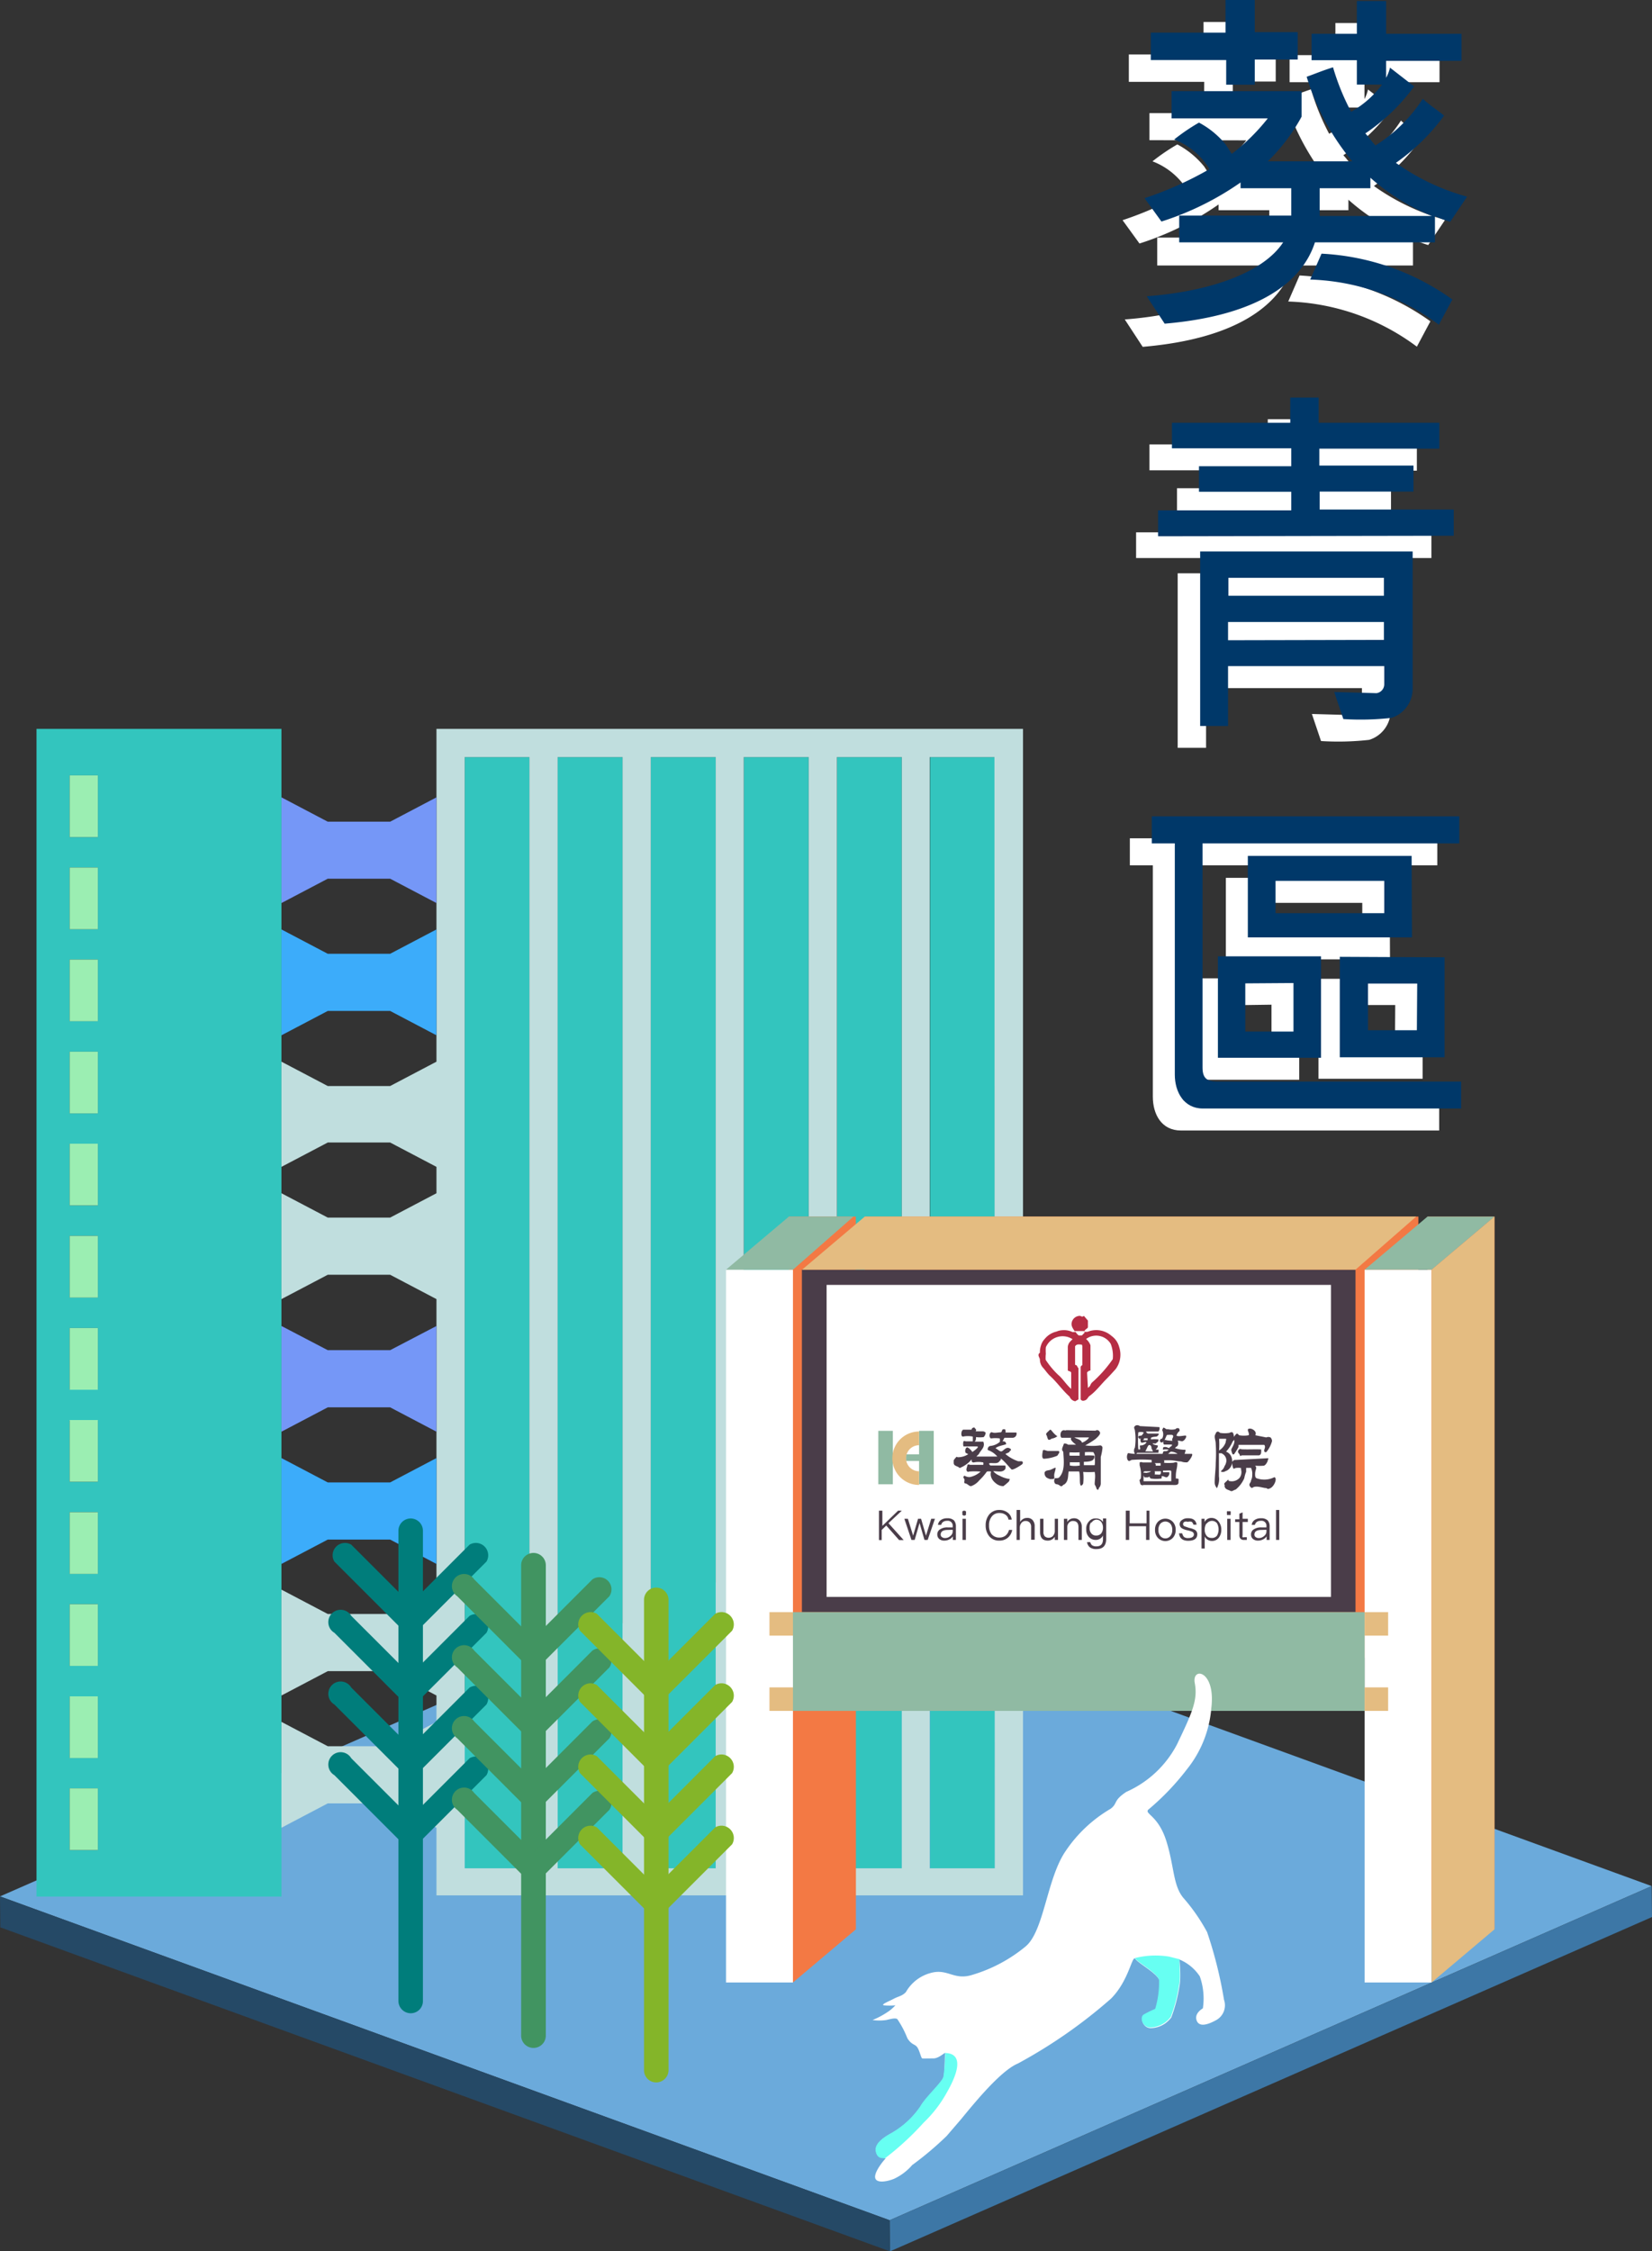 <svg xmlns="http://www.w3.org/2000/svg" width="97.73" height="133.12" viewBox="0 0 97.73 133.12">
  <rect x="0" y="0" width="97.73" height="133.12" fill="#333333" stroke="none"/>
  <g id="Layer_2" data-name="Layer 2">
    <g id="Icon">
      <g>
        <g>
          <path d="M68,8.29V6.69h7.7V8.2a11,11,0,0,1-2,2.64h5a14.35,14.35,0,0,1-2.7-5c.56-.2,1-.37,1.56-.56a13.93,13.93,0,0,0,1.07,2.63,5.88,5.88,0,0,0,1.84-1.55H79V4.86H76.29V3.26H79V1.36h1.7l0,1.9h4.46v1.6H80.72v1a2.29,2.29,0,0,0,.21-.57l1.43,1.11a11.34,11.34,0,0,1-2.89,2.78c.19.19.41.52.6.71a9.08,9.08,0,0,0,2.81-2.76c.4.39.84.65,1.25,1A12.16,12.16,0,0,1,81.28,11a13.31,13.31,0,0,0,4.21,2l-1,1.49a7.32,7.32,0,0,1-.9-.34v1.55H76.49c-.71,2.22-3.15,4.32-8.89,4.81l-1.06-1.62c3.71-.28,6.88-1.38,8.07-3.19H68.46V14.05h6.63V12.43h-3v-.34a17.31,17.31,0,0,1-4.68,2.31l-1-1.38a20.8,20.8,0,0,0,3.86-1.73,4.17,4.17,0,0,0-2.09-1.75,11.81,11.81,0,0,1,1.47-1,5.15,5.15,0,0,1,1.59,1.31l.35.54a12.34,12.34,0,0,0,2.14-2.09Zm3.24-3.45H66.78l0-1.62h4.42V1.3l1.73,0,0,1.9,2.54,0V4.82H72.93l0,1.49h-1.7ZM83.82,20.5a13.4,13.4,0,0,0-7.61-2.67l.67-1.54A14.63,14.63,0,0,1,84.62,19Zm-.41-6.43a12.45,12.45,0,0,1-3.64-2.26l0,.62h-3c0,.78,0,1.12,0,1.64Z" style="fill: #fff"/>
          <path d="M67.21,33V31.48h7.88v-1.1H69.63V28.87h5.46V27.81H68V26.28h7l0-1.49,1.68,0v1.51h7.14l0,1.53-7.1,0,0,1h5.57v1.54l-5.55,0,0,1.06h7.94V33Zm4.14,11.22H69.67l0-10.32H82.27l0,8.16A1.81,1.81,0,0,1,81,43.75a16.41,16.41,0,0,1-2.85.07l-.54-1.6,2.5.07a.53.53,0,0,0,.46-.52V40.69H71.35Zm9.22-5.09V38.08l-9.22,0,0,1.08Zm-9.19-2.61,9.19,0V35.47H71.38Z" style="fill: #fff"/>
          <path d="M85.14,66.85H69.86c-1.14,0-1.66-.95-1.66-2V51.17l-1.36,0v-1.6l18.19,0v1.6H69.84l0,13.25c0,.6.22.84.89.84H85.14Zm-8.28-3H70.75v-6l6.11,0Zm-4.49-4.4v2.83l2.85,0,0-2.87Zm9.86-2.72-9.71,0,0-4.82h9.69Zm-8.07-1.46h6.43V53.39H74.16Zm10,2.61v5.91H78V57.88Zm-1.62,1.55-2.91,0v2.76l2.89,0Z" style="fill: #fff"/>
        </g>
        <g>
          <path d="M69.31,7V5.39H77V6.9A11,11,0,0,1,75,9.54h5a14.35,14.35,0,0,1-2.7-5c.56-.2.95-.37,1.56-.56a13.93,13.93,0,0,0,1.07,2.63A5.88,5.88,0,0,0,81.76,5H80.27V3.56H77.59V2h2.68V.06H82L82,2h4.46v1.6H82v1A2.29,2.29,0,0,0,82.23,4l1.43,1.11a11.51,11.51,0,0,1-2.89,2.78c.19.19.41.52.6.71a9,9,0,0,0,2.8-2.76c.41.39.85.65,1.26,1a12.16,12.16,0,0,1-2.85,2.79,13.31,13.31,0,0,0,4.21,2l-1,1.49a7.32,7.32,0,0,1-.9-.34v1.55H77.79c-.71,2.22-3.15,4.32-8.89,4.81l-1.06-1.62c3.71-.28,6.88-1.38,8.07-3.19H69.76V12.75h6.63V11.13h-3v-.34a17.31,17.31,0,0,1-4.68,2.31l-1-1.38A20.8,20.8,0,0,0,71.55,10a4.17,4.17,0,0,0-2.09-1.75,11.81,11.81,0,0,1,1.47-1,5.15,5.15,0,0,1,1.59,1.31l.35.54A12,12,0,0,0,75,7Zm3.23-3.45H68.08l0-1.62h4.42V0l1.73,0,0,1.9,2.54,0V3.52H74.23l0,1.49H72.54ZM85.12,19.2a13.4,13.4,0,0,0-7.61-2.67L78.18,15a14.53,14.53,0,0,1,7.74,2.71Zm-.41-6.43a12.45,12.45,0,0,1-3.64-2.26l0,.62h-3c0,.78,0,1.12,0,1.64Z" style="fill: #003869"/>
          <path d="M68.51,31.71V30.18h7.88v-1.1H70.93V27.57h5.46V26.51H69.33V25h7l0-1.49,1.68,0V25h7.14l0,1.53-7.1,0,0,1h5.57v1.54l-5.55,0,0,1.06H86v1.55Zm4.14,11.22H71l0-10.32H83.57l0,8.16a1.81,1.81,0,0,1-1.25,1.68,16.41,16.41,0,0,1-2.85.07l-.54-1.6,2.5.07a.53.53,0,0,0,.46-.52V39.39H72.65Zm9.22-5.09V36.78l-9.22,0,0,1.08Zm-9.2-2.61,9.2,0V34.17h-9.2Z" style="fill: #003869"/>
          <path d="M86.44,65.55H71.16c-1.14,0-1.66-1-1.66-2V49.87l-1.36,0v-1.6l18.19,0v1.6H71.14l0,13.25c0,.6.22.84.89.84H86.44Zm-8.29-3h-6.1v-6l6.1,0Zm-4.48-4.4V61l2.85,0,0-2.87Zm9.86-2.72-9.71,0,0-4.82h9.69ZM75.46,54h6.43V52.09H75.46Zm10,2.61v5.91H79.26V56.58Zm-1.62,1.55-2.91,0v2.76l2.89,0Z" style="fill: #003869"/>
        </g>
        <g style="isolation: isolate">
          <polygon points="52.63 131.29 0 112.14 45.09 92.37 97.71 111.53 52.63 131.29" style="fill: #6baadb"/>
          <polygon points="52.65 133.13 52.63 131.29 97.71 111.53 97.73 113.36 52.65 133.13" style="fill: #3d77a6"/>
          <polygon points="0.02 113.97 0 112.14 52.63 131.29 52.65 133.13 0.02 113.97" style="fill: #254966"/>
        </g>
        <g>
          <polygon points="19.39 79.84 23.08 79.84 25.82 78.41 25.82 76.85 23.08 75.41 19.39 75.41 16.65 76.85 16.65 78.41 19.39 79.84" style="fill: none"/>
          <polygon points="19.39 59.78 16.65 61.22 16.65 62.77 19.39 64.22 23.08 64.22 25.82 62.77 25.82 61.22 23.08 59.78 19.39 59.78" style="fill: none"/>
          <polygon points="19.39 51.96 16.65 53.4 16.65 54.96 19.39 56.4 23.08 56.4 25.82 54.96 25.82 53.4 23.08 51.96 19.39 51.96" style="fill: none"/>
          <polygon points="19.39 91.04 16.65 92.48 16.65 94.03 19.39 95.47 23.08 95.47 25.82 94.03 25.82 92.48 23.08 91.04 19.39 91.04" style="fill: none"/>
          <polygon points="19.39 72.03 23.08 72.03 25.82 70.59 25.82 69.03 23.08 67.59 19.39 67.59 16.65 69.03 16.65 70.59 19.39 72.03" style="fill: none"/>
          <polygon points="19.39 103.29 23.08 103.29 25.82 101.85 25.82 100.29 23.08 98.85 19.39 98.85 16.65 100.29 16.65 101.85 19.39 103.29" style="fill: none"/>
          <polygon points="19.39 83.22 16.65 84.66 16.65 86.22 19.39 87.66 23.08 87.66 25.82 86.22 25.82 84.66 23.08 83.22 19.39 83.22" style="fill: none"/>
          <path d="M16.65,100.29V43.1H2.16v69.05H16.65V100.29ZM5.79,109.4H4.12v-3.65H5.79Zm0-5.45H4.12v-3.64H5.79Zm0-5.44H4.12V94.86H5.79Zm0-5.45H4.12V89.42H5.79Zm0-5.44H4.12V84H5.79Zm0-5.45H4.12V78.53H5.79Zm0-5.44H4.12V73.08H5.79Zm0-5.45H4.12V67.63H5.79Zm0-5.44H4.12V62.19H5.79Zm0-5.45H4.12V56.74H5.79Zm0-5.44H4.12V51.3H5.79Zm0-5.45H4.12V45.85H5.79Z" style="fill: #33c5be"/>
          <rect x="44" y="44.77" width="3.84" height="65.71" style="fill: #33c5be"/>
          <rect x="49.51" y="44.77" width="3.84" height="65.71" style="fill: #33c5be"/>
          <rect x="38.5" y="44.77" width="3.84" height="65.71" style="fill: #33c5be"/>
          <rect x="55.02" y="44.77" width="3.84" height="65.71" style="fill: #33c5be"/>
          <rect x="27.49" y="44.77" width="3.84" height="65.71" style="fill: #33c5be"/>
          <rect x="32.99" y="44.77" width="3.84" height="65.71" style="fill: #33c5be"/>
          <path d="M55,43.1H25.82V62.78l-2.74,1.44H19.39l-2.74-1.44V69l2.74-1.44h3.69L25.82,69v1.56L23.08,72H19.39l-2.74-1.44v6.26l2.74-1.44h3.69l2.74,1.44V94l-2.74,1.44H19.39L16.65,94v6.26l2.74-1.44h3.69l2.74,1.44v1.56l-2.74,1.44H19.39l-2.74-1.44v6.26l2.74-1.44h3.69l2.74,1.44v4h34.7V43.1H55ZM27.49,110.48V44.77h3.83v65.71Zm5.5,0V44.77h3.84v65.71Zm5.51,0V44.77h3.84v65.71Zm5.5,0V44.77h3.84v65.71Zm5.51,0V44.77h3.84v65.71Zm9.34,0H55V44.77h3.83Z" style="fill: #c0dede"/>
          <polygon points="19.39 51.96 23.08 51.96 25.82 53.4 25.82 47.15 23.08 48.59 19.39 48.59 16.65 47.15 16.65 53.4 19.39 51.96" style="fill: #7597f7"/>
          <polygon points="19.39 56.4 16.65 54.96 16.65 61.22 19.39 59.78 23.08 59.78 25.82 61.22 25.82 54.96 23.08 56.4 19.39 56.4" style="fill: #3cacfa"/>
          <polygon points="19.39 79.84 16.65 78.41 16.65 84.66 19.39 83.22 23.08 83.22 25.82 84.66 25.82 78.41 23.08 79.84 19.39 79.84" style="fill: #7597f7"/>
          <polygon points="19.39 87.66 16.65 86.22 16.65 92.48 19.39 91.04 23.08 91.04 25.82 92.48 25.82 86.22 23.08 87.66 19.39 87.66" style="fill: #3cacfa"/>
          <rect x="4.12" y="45.85" width="1.67" height="3.65" style="fill: #9beeb2"/>
          <rect x="4.12" y="51.3" width="1.67" height="3.65" style="fill: #9beeb2"/>
          <rect x="4.12" y="56.74" width="1.67" height="3.65" style="fill: #9beeb2"/>
          <rect x="4.12" y="62.19" width="1.67" height="3.65" style="fill: #9beeb2"/>
          <rect x="4.12" y="67.63" width="1.67" height="3.65" style="fill: #9beeb2"/>
          <rect x="4.12" y="73.08" width="1.67" height="3.65" style="fill: #9beeb2"/>
          <rect x="4.12" y="78.53" width="1.67" height="3.65" style="fill: #9beeb2"/>
          <rect x="4.12" y="83.97" width="1.67" height="3.65" style="fill: #9beeb2"/>
          <rect x="4.12" y="89.42" width="1.67" height="3.65" style="fill: #9beeb2"/>
          <rect x="4.12" y="94.86" width="1.67" height="3.65" style="fill: #9beeb2"/>
          <rect x="4.12" y="100.31" width="1.67" height="3.65" style="fill: #9beeb2"/>
          <rect x="4.12" y="105.75" width="1.67" height="3.65" style="fill: #9beeb2"/>
        </g>
        <g>
          <polygon points="84.45 71.94 84.45 92.19 83.91 92.19 83.91 71.94 51.16 71.94 51.16 92.19 50.63 92.19 50.63 71.94 46.67 71.94 46.67 114.09 50.63 114.09 50.63 98.03 84.45 98.03 84.45 114.09 88.41 114.09 88.41 71.94 84.45 71.94" style="fill: #f37944"/>
          <g>
            <rect x="47.44" y="75.08" width="32.75" height="20.25" style="fill: #4a3d49"/>
            <rect x="42.95" y="75.08" width="3.96" height="42.15" style="fill: #fff"/>
            <rect x="80.73" y="75.08" width="3.96" height="42.15" style="fill: #fff"/>
            <rect x="48.9" y="75.98" width="29.84" height="18.45" style="fill: #fff"/>
            <rect x="46.91" y="95.33" width="33.82" height="5.84" style="fill: #90baa3"/>
            <g id="eIrykf">
              <g>
                <path d="M64.13,78.75a.85.85,0,0,0,.22,0,1.36,1.36,0,0,1,1.41.25,1.15,1.15,0,0,1,.45.66,1.43,1.43,0,0,1-.21,1.3c-.18.2-.36.4-.55.59-.34.34-.62.73-1,1-.1.08-.12.21-.27.26s-.2,0-.25-.06V80.84c0-.06.1-.12.1-.12V79.6L64,79.51c-.13,0-.29-.06-.4.1v1.1c.14,0,.12.14.2.19v1.85l-.19.11a.42.42,0,0,1-.33-.27s0,0,0,0c-.42-.37-.73-.83-1.14-1.21-.18-.16-.3-.36-.46-.53a.72.72,0,0,1-.16-.44c0-.14-.19-.28,0-.42a1.19,1.19,0,0,1,.06-.42.94.94,0,0,1,.22-.39,1.26,1.26,0,0,1,.7-.44,1,1,0,0,1,.34-.08,1.17,1.17,0,0,1,.61.11c.06,0,.13,0,.19,0a.59.59,0,0,0,.18.2H64l.17-.17S64.13,78.76,64.13,78.75Zm-2.27,1.66a5,5,0,0,0,.73.88c.29.24.47.57.78.84v-.95c0-.09-.14-.09-.2-.14,0-.44,0-.88,0-1.33a.52.52,0,0,1,.15-.39l.13-.13a1.08,1.08,0,0,0-1.58.48,2.64,2.64,0,0,0,0,.38A2.17,2.17,0,0,0,61.86,80.41Zm2.5,1.66,0,0s.12-.09.14-.15a.45.45,0,0,1,.15-.21,7.56,7.56,0,0,0,1.18-1.34,1.94,1.94,0,0,0-.12-.9,1,1,0,0,0-1.46-.29.85.85,0,0,1,.26.37v1.49a.28.28,0,0,0-.2.12Z" style="fill: #b62d44"/>
                <path d="M63.6,78.75c-.12-.18-.26-.35-.19-.58a.5.5,0,0,1,.47-.36c.07,0,.13.1.24,0l.24.28v.38c0,.09-.17.13-.2.24H63.6Z" style="fill: #b62d44"/>
              </g>
            </g>
            <g>
              <g>
                <g>
                  <rect x="51.96" y="84.61" width="0.86" height="3.16" style="fill: #90baa3"/>
                  <polygon points="54.37 84.61 54.37 86 53.6 86 53.6 86.39 54.37 86.39 54.37 87.77 55.24 87.77 55.24 84.61 54.37 84.61" style="fill: #90baa3"/>
                  <path d="M54.37,87a.77.77,0,0,1,0-1.54v-.81a1.58,1.58,0,0,0,0,3.16Z" style="fill: #e4bc81"/>
                </g>
                <g>
                  <path d="M57.47,84.64c0-.08,0-.19.11-.22s.09.06.13.08.06.08,0,.14h.44a.23.23,0,0,1,.16.08.39.39,0,0,1-.12.26,1.74,1.74,0,0,1-.45,0c0,.09,0,.22-.09.27.15,0,.35,0,.45,0s.07,0,.09.06c.08.29-.18.45-.28.67l-.15.15,0,0H59v0a1.27,1.27,0,0,0-.55-.38.09.09,0,0,1,0-.12c0-.07.09-.13.17-.13a1,1,0,0,0,.53-.24,1.27,1.27,0,0,0,0-.2,1.81,1.81,0,0,0-.53,0c-.16-.11-.06-.42.08-.36s.33,0,.47,0,.07-.17.18-.18.13,0,.13.07a.16.16,0,0,1,0,.12h.51c.06,0,.13,0,.14,0a.24.24,0,0,1-.23.31h-.48l-.11.21c.07,0,.17,0,.2.1s0,.07-.08.1-.4.08-.54.21c.13.05.26.22.37.18s.26-.28.46-.18,0,.15,0,.2-.17.09-.24.14a2.3,2.3,0,0,0,.76.43c.08,0,.17,0,.21,0s.11.11,0,.19-.53.35-.61.29-.4-.48-.63-.64c0,0,0,.13-.07.13-.09.21-.4.12-.56.14s0,.1,0,.14h.79l0,0s.08,0,.1,0a.31.31,0,0,1,0,.21c-.17.24-.48.11-.71.13a1,1,0,0,0,.37.26,1.67,1.67,0,0,0,.61.2l-.05.14a3.22,3.22,0,0,1-.33.28c-.23,0-.4-.11-.55-.26s-.25-.38-.18-.6a.52.52,0,0,0-.25,0,3.3,3.3,0,0,1-.45.52,1.09,1.09,0,0,1-.48.34c-.14,0-.2-.14-.34-.16s0-.19-.08-.29,0-.12,0-.16.17.1.36.07a1.32,1.32,0,0,0,.62-.32v0a4,4,0,0,0-.69,0,.08.08,0,0,1-.09,0c-.13-.1,0-.27,0-.4a.14.14,0,0,1,.15,0l0,0h.79a.32.32,0,0,0,0-.14,1.37,1.37,0,0,0-.57,0s-.12,0-.12-.1,0-.09-.07,0a1.81,1.81,0,0,1-.64.43c-.11-.13-.36-.1-.35-.32,0,0,0-.1,0-.13s.1-.14.14-.19.06,0,.11,0a1.1,1.1,0,0,0,.61-.18s-.12-.06-.16-.09a.3.3,0,0,1,0-.21.16.16,0,0,1,.1-.11.74.74,0,0,1,.3.28,1.52,1.52,0,0,0,.32-.26v-.07H57l0,0a.51.51,0,0,1,0-.3.11.11,0,0,1,.12,0l0,0h.43c0-.14,0-.22,0-.28a1.41,1.41,0,0,0-.58,0c-.13,0-.11-.24-.06-.34l.06-.07h.56Z" style="fill: #4a3d49"/>
                  <path d="M62.55,86.08a2.31,2.31,0,0,1-.79.18c-.16,0-.09-.33-.07-.46s.2,0,.32,0h.59c.08,0,.06.06.06.11Zm-.1.71c0,.19-.11.33-.08.53s-.13.12-.21.15a.69.69,0,0,1-.25-.1.33.33,0,0,1-.11-.31c.08-.14.26-.1.38-.16l.21-.1Zm-.24-1.72a.23.23,0,0,1-.18.07c-.08-.08-.07-.2-.13-.29s.12-.2.2-.29.15.17.45.37A.69.69,0,0,1,62.21,85.07Zm2.6-.47a.16.16,0,0,1,.24.06c.08.09,0,.22-.24.43a5.07,5.07,0,0,1-.61.38,3.19,3.19,0,0,0,.88,0c.07,0,.15.06.14.16a3,3,0,0,1-.1.52c0,.54,0,1,0,1.57A.39.39,0,0,1,65,88c0,.14-.11.11-.14,0s-.07-.15-.1-.23c0-.25.06-.46,0-.73a5,5,0,0,1-.68,0l0,0a3.16,3.16,0,0,1,0,.69s-.12.22-.17.06,0-.55-.07-.78h-.62c-.05.28,0,.58-.26.77-.07,0-.13.16-.23.09s-.1-.07-.16-.09-.15,0-.19-.12,0-.13,0-.21.2,0,.28-.09c.36-.38.27-1,.24-1.52-.12-.09-.05-.24,0-.36s0-.12.13-.12a.43.43,0,0,1,.16.07h.47s0,0,0,0-.42-.29-.28-.41h-.5l-.06,0c-.1,0-.12-.3,0-.4s.17,0,.26-.05Zm-.94,1.87h-.58l0,.19a1.66,1.66,0,0,0,.59,0Zm0-.39a.69.69,0,0,1,0-.2,5.8,5.8,0,0,1-.59,0,.44.44,0,0,0,0,.2ZM63.56,85c.14.1.39.11.45.31a.94.94,0,0,0,.37-.24s.08-.09,0-.07Zm1.12.87a4.17,4.17,0,0,0-.5,0c0,.06,0,.12,0,.2a3.34,3.34,0,0,1,.45,0l.06,0c.08,0,.07.11,0,.22s-.28.15-.57.15v.2c.22,0,.4,0,.64,0a1.46,1.46,0,0,0,0-.42.38.38,0,0,0-.06-.31Z" style="fill: #4a3d49"/>
                  <path d="M68.59,84.39a.28.28,0,0,1-.06.26l-.08,0c-.18,0-.46,0-.65,0a.15.15,0,0,0,.16.12h.54c.12,0,0,.14-.06.17s-.24,0-.36.09a.1.1,0,0,1,0,.09,1.92,1.92,0,0,1,.45,0c0,.07,0,.12-.06.16s-.11.1-.16.08a.28.28,0,0,0-.13,0c.08.09.21.09.32.12a.26.26,0,0,1-.07.17l-.06.07,0,0c.07,0,.13,0,.16,0s0,.13,0,.19H67.28l-.06.06h3.27c.15,0-.14.44-.25.5a.83.83,0,0,1-.37-.05c-.19,0-.42-.07-.63-.07h-.38a.16.16,0,0,1,0,.15,3.13,3.13,0,0,0,.53,0c.07,0,.19-.08.26,0l0,0c0,.33-.09.44-.09.8l0,.13c.1,0,.19,0,.16.1l0,.12c0,.14-.09.18-.37.16-.61,0-1.06,0-1.71,0a.09.09,0,0,1-.11,0c-.08,0-.08-.15-.11-.23s.06-.11.07-.17a1.92,1.92,0,0,0-.07-.76c0-.06,0-.13,0-.17a.2.2,0,0,1,.18,0s.09,0,.16,0h.37s0-.1,0-.15a7.9,7.9,0,0,0-1.19,0c-.11.06-.16.1-.23,0a.41.41,0,0,1,0-.36c0-.09.13,0,.43,0a.35.35,0,0,1,0-.37,3.33,3.33,0,0,0,0-1c0-.09-.1-.18,0-.27s.22-.05.3,0Zm-1.17.73c0-.07-.12-.1-.07-.18s.16,0,.22-.09.09-.09.08-.15a.54.54,0,0,0-.31,0,7.15,7.15,0,0,0,0,1,.14.14,0,0,0,.11,0l0-.09a.17.17,0,0,1,0-.14s0,0,.08,0,.23-.07.28-.16-.18,0-.24,0-.06,0-.09-.07,0-.18,0-.21Zm.26-.07s0,.1-.08.11a1.45,1.45,0,0,0,.29,0s0-.08,0-.11ZM67.8,87c-.09,0-.13,0-.15.06v.53h0l1.64,0,0-.57c0-.1-.12-.06-.49-.06,0,0,0,.08,0,.1h.37a.24.24,0,0,1-.06.23c-.1.15-.23,0-.34,0s0,.09-.07.14a2.21,2.21,0,0,1-.62,0s-.09-.06-.07-.12l-.1.05c-.06,0-.14,0-.18,0s-.1-.13-.09-.23.14,0,.24-.05A.4.4,0,0,0,68.1,87Zm.41-1.17a1.51,1.51,0,0,0-.09-.18c0-.07,0-.17-.11-.2s-.16.25-.26.37Zm.38,1.37c.09,0,.09-.12.09-.2h-.37a.38.38,0,0,1,0,.19Zm-.28-.68.06.06s0,.07,0,.09h.29s0-.13,0-.15Zm.51-2.1c.1,0,.16.13.26.09a1,1,0,0,0,.47,0c0-.06.13-.06.17-.06a.16.16,0,0,1,.06.17.5.5,0,0,0-.18.27c.09.08.39,0,.53,0s-.08.39-.25.33a.93.93,0,0,0-.47,0c-.06,0-.06-.06-.07-.1s.15-.22,0-.27a1.63,1.63,0,0,0-.24,0s0,0-.06,0c-.1.15-.11.36-.31.45,0,0-.07,0-.1-.06s0-.16.12-.17a.54.54,0,0,0,0-.51Zm.51,1c-.14,0-.33,0-.47,0a.19.19,0,0,1,0-.24c.08-.07.14,0,.26,0a1.67,1.67,0,0,0,.5,0,.07.07,0,0,1,.07.06.41.41,0,0,1,0,.19c0,.09-.13.12-.18.2a1.78,1.78,0,0,0,.59.1c.08,0,0,.14,0,.19s-.21.22-.37.1a.78.78,0,0,0-.46-.18c-.15.09-.26.28-.46.22a.16.16,0,0,1,0-.18c0-.09.09-.06.17-.07a.19.19,0,0,0,.15-.09,1,1,0,0,0-.31,0c-.06,0,0-.1,0-.14a.36.36,0,0,1,.21,0,.49.49,0,0,0,.16.05C69.15,85.57,69.34,85.53,69.33,85.45Z" style="fill: #4a3d49"/>
                  <path d="M72.44,86.7a.65.65,0,0,0,.11-.3.46.46,0,0,0-.06-.26.47.47,0,0,0-.25-.21.33.33,0,0,1-.13,0c0,.12,0,.29,0,.43,0,.38,0,.68,0,.94a1.1,1.1,0,0,1-.05.53S72,88,72,88a.46.46,0,0,1-.14-.34c0-.38.06-.76.06-1.15a8.74,8.74,0,0,0,0-1.15c0-.19-.13-.43,0-.58l0,0c0-.06.08-.16.18-.11l.08.06a1.67,1.67,0,0,0,.55,0s.16-.09.21,0,.06.21.07.35-.08.1-.11.21a2,2,0,0,1-.37.55.54.54,0,0,1,.26.2.58.58,0,0,1,.09.23.78.78,0,0,1,0,.3.63.63,0,0,1-.28.38l-.2.09c-.18,0-.2,0-.13-.09A.51.51,0,0,0,72.44,86.7Zm-.32-1.62a5.19,5.19,0,0,1,0,.69.92.92,0,0,0,.39-.48c0-.1.07-.21,0-.21ZM75,86.23c.08,0,0,.09,0,.13s-.1.27-.23.31a2.9,2.9,0,0,1-.52,0c.14.14,0,.22,0,.5,0,.1,0,.24.14.26a1.31,1.31,0,0,0,1-.08c.19.06,0,.52-.22.64s-.18,0-.31,0-.61-.18-.78,0a.19.19,0,0,1-.14-.11c-.09-.13.07-.21.07-.34a.67.67,0,0,0,.07-.33.83.83,0,0,0-.07-.41v0h-.29c0,.06,0,.16,0,.23a1.82,1.82,0,0,0-.11.38,1.75,1.75,0,0,1-.52.68c-.09,0-.19.13-.3.07s-.24-.07-.31-.18,0-.14-.05-.2.13-.18.2-.26,0,.06.11.06a.62.62,0,0,0,.59-.19.56.56,0,0,0,.09-.49v-.09a1,1,0,0,0-.34,0s-.1.08-.13,0-.06-.23-.06-.35a.27.27,0,0,1,.15-.13l.09,0ZM74.91,85a.31.31,0,0,1,.25,0,.3.3,0,0,1,.09.22,1.67,1.67,0,0,1-.34.65l-.06,0c-.07,0-.06-.1-.06-.13s.1-.2,0-.3c-.57,0-1,0-1.52,0,0,0,0,.09,0,.12A3.55,3.55,0,0,1,73,86s-.05,0-.07,0-.08-.17-.09-.26.3-.45.14-.66c0-.12.07-.19.14-.27s.13,0,.18.06a1.6,1.6,0,0,0,.57,0c.08-.14-.21-.4.09-.39.14,0,.42.18.3.39Zm-.3.75s0,.05,0,.09,0,.19-.13.22c-.31,0-.66,0-1,0-.06,0-.11.08-.13,0s-.07-.11-.1-.17,0-.14.07-.19.1,0,.13,0C73.9,85.72,74.21,85.69,74.61,85.71Z" style="fill: #4a3d49"/>
                </g>
              </g>
              <g>
                <path d="M53.35,89.33l-.79.74.9,1h-.27l-.76-.86-.27.26v.6H52V89.33h.2v.9l.93-.9Z" style="fill: #4a3d49"/>
                <path d="M53.71,89.81l.31,1,.29-1h.18l.29,1,.31-1h.22l-.43,1.25h-.19l-.29-1-.29,1h-.19l-.42-1.25Z" style="fill: #4a3d49"/>
                <path d="M56.44,89.91a.54.54,0,0,1,.11.35v.8h-.18v-.21a.52.52,0,0,1-.19.17.65.65,0,0,1-.31.08.45.45,0,0,1-.31-.1.33.33,0,0,1-.11-.25.34.34,0,0,1,.17-.32.77.77,0,0,1,.44-.11h.3v-.07a.29.29,0,0,0-.33-.32.41.41,0,0,0-.23.06.29.29,0,0,0-.12.18h-.19a.4.4,0,0,1,.19-.3.64.64,0,0,1,.36-.09A.54.54,0,0,1,56.44,89.91Zm-.37.56c-.28,0-.42.09-.42.28a.17.17,0,0,0,.07.14.29.29,0,0,0,.19.06.45.45,0,0,0,.31-.12.34.34,0,0,0,.14-.26v-.11Z" style="fill: #4a3d49"/>
                <path d="M57.14,89.37a.14.14,0,0,1,0,.11.14.14,0,0,1,0,.1.14.14,0,0,1-.2,0,.14.14,0,0,1,0-.1.14.14,0,0,1,0-.11.15.15,0,0,1,.2,0Zm0,.44v1.25h-.2V89.81Z" style="fill: #4a3d49"/>
                <path d="M59.62,89.45a.59.59,0,0,1,.23.41h-.19a.41.41,0,0,0-.18-.29.58.58,0,0,0-.35-.1.54.54,0,0,0-.46.21.79.79,0,0,0-.16.52.82.82,0,0,0,.15.52.58.58,0,0,0,.47.2.58.58,0,0,0,.35-.11.62.62,0,0,0,.21-.34h.19a.77.77,0,0,1-.27.47.75.75,0,0,1-.48.16.74.74,0,0,1-.62-.27,1,1,0,0,1-.2-.63,1,1,0,0,1,.2-.63.75.75,0,0,1,.62-.28A.78.78,0,0,1,59.62,89.45Z" style="fill: #4a3d49"/>
                <path d="M60.35,89.29V90a.45.45,0,0,1,.18-.18.41.41,0,0,1,.23-.06.4.4,0,0,1,.33.13.53.53,0,0,1,.12.37v.79H61V90.3a.37.37,0,0,0-.09-.27.32.32,0,0,0-.24-.09.3.3,0,0,0-.24.11.44.44,0,0,0-.1.3v.71h-.19V89.29Z" style="fill: #4a3d49"/>
                <path d="M61.73,89.81v.77a.37.37,0,0,0,.07.26.32.32,0,0,0,.25.09.35.35,0,0,0,.23-.09.48.48,0,0,0,.12-.27v-.76h.19v1.25H62.4v-.19a.48.48,0,0,1-.41.23c-.31,0-.46-.17-.46-.51v-.78Z" style="fill: #4a3d49"/>
                <path d="M64,90.29v.77h-.2v-.75c0-.25-.11-.37-.33-.37a.31.31,0,0,0-.22.09.38.38,0,0,0-.11.28v.75h-.2V89.81h.2V90a.41.41,0,0,1,.16-.16.46.46,0,0,1,.23-.06C63.82,89.77,64,90,64,90.29Z" style="fill: #4a3d49"/>
                <path d="M65.25,90v-.21h.19V91q0,.6-.57.6a.61.61,0,0,1-.39-.1.45.45,0,0,1-.17-.31h.19a.32.32,0,0,0,.11.19.45.45,0,0,0,.26.06c.25,0,.38-.14.38-.42v-.22a.47.47,0,0,1-.43.26.54.54,0,0,1-.41-.18.63.63,0,0,1-.15-.45.6.6,0,0,1,.15-.45.49.49,0,0,1,.41-.19A.48.48,0,0,1,65.25,90Zm-.69,0a.51.51,0,0,0-.1.34.47.47,0,0,0,.09.32.34.34,0,0,0,.3.14.37.37,0,0,0,.3-.13.56.56,0,0,0,.1-.33.57.57,0,0,0-.1-.34.37.37,0,0,0-.3-.14A.36.36,0,0,0,64.56,90.07Z" style="fill: #4a3d49"/>
                <path d="M66.83,89.33v.75h1v-.75H68v1.73h-.2v-.81h-1v.81h-.2V89.33Z" style="fill: #4a3d49"/>
                <path d="M69.39,90a.67.67,0,0,1,.16.47.66.66,0,0,1-.16.46.61.61,0,0,1-.9,0,.66.66,0,0,1-.16-.46.67.67,0,0,1,.16-.47.61.61,0,0,1,.9,0Zm-.76.12a.56.56,0,0,0-.1.35.53.53,0,0,0,.1.34.38.38,0,0,0,.62,0,.55.55,0,0,0,.1-.34.56.56,0,0,0-.1-.35.4.4,0,0,0-.62,0Z" style="fill: #4a3d49"/>
                <path d="M70.79,90.16H70.6a.32.32,0,0,0-.1-.17.46.46,0,0,0-.23,0,.35.35,0,0,0-.2,0,.15.15,0,0,0-.08.14.14.14,0,0,0,.1.13l.26.09a1.14,1.14,0,0,1,.33.11.3.3,0,0,1,.15.26q0,.39-.54.39c-.33,0-.51-.15-.54-.44h.19a.42.42,0,0,0,.11.22.38.38,0,0,0,.24.06c.22,0,.34-.08.34-.22a.18.18,0,0,0-.12-.16,1.31,1.31,0,0,0-.27-.08,1.16,1.16,0,0,1-.31-.11.29.29,0,0,1,0-.5.51.51,0,0,1,.34-.1C70.58,89.77,70.75,89.9,70.79,90.16Z" style="fill: #4a3d49"/>
                <path d="M72.11,90a.74.74,0,0,1,.14.46.76.76,0,0,1-.14.46.5.5,0,0,1-.42.2.47.47,0,0,1-.42-.26v.71h-.19V89.81h.18V90a.45.45,0,0,1,.42-.24A.52.52,0,0,1,72.11,90Zm-.75.1a.63.63,0,0,0-.09.35v0a.54.54,0,0,0,.1.35.34.34,0,0,0,.28.14A.37.37,0,0,0,72,90.8a.77.77,0,0,0,0-.72.38.38,0,0,0-.6,0Z" style="fill: #4a3d49"/>
                <path d="M72.8,89.37a.18.18,0,0,1,0,.11.18.18,0,0,1,0,.1.15.15,0,0,1-.11,0,.13.13,0,0,1-.1,0,.14.14,0,0,1,0-.1.14.14,0,0,1,0-.11.18.18,0,0,1,.1,0A.21.21,0,0,1,72.8,89.37Zm0,.44v1.25h-.2V89.81Z" style="fill: #4a3d49"/>
                <path d="M73.51,89.81h.31V90h-.31v.8a.13.13,0,0,0,0,.1.12.12,0,0,0,.09,0h.16v.16H73.6a.26.26,0,0,1-.22-.08.29.29,0,0,1-.06-.21V90h-.25v-.16h.25v-.33l.19-.08Z" style="fill: #4a3d49"/>
                <path d="M75,89.91a.54.54,0,0,1,.11.35v.8h-.18v-.21a.52.52,0,0,1-.19.17.65.65,0,0,1-.31.08.45.45,0,0,1-.31-.1.33.33,0,0,1-.11-.25.34.34,0,0,1,.17-.32.77.77,0,0,1,.44-.11h.3v-.07a.29.29,0,0,0-.33-.32.41.41,0,0,0-.23.06.29.29,0,0,0-.12.18h-.19a.4.4,0,0,1,.19-.3.64.64,0,0,1,.36-.09A.54.54,0,0,1,75,89.91Zm-.37.56c-.28,0-.42.09-.42.28a.17.17,0,0,0,.07.14.29.29,0,0,0,.19.06.45.45,0,0,0,.31-.12.34.34,0,0,0,.14-.26v-.11Z" style="fill: #4a3d49"/>
                <path d="M75.68,89.29v1.77h-.19V89.29Z" style="fill: #4a3d49"/>
              </g>
            </g>
            <g>
              <rect x="45.52" y="95.33" width="1.39" height="1.39" style="fill: #e4bc81"/>
              <rect x="45.52" y="99.78" width="1.39" height="1.39" style="fill: #e4bc81"/>
            </g>
            <g>
              <rect x="80.73" y="95.33" width="1.39" height="1.39" style="fill: #e4bc81"/>
              <rect x="80.73" y="99.78" width="1.39" height="1.39" style="fill: #e4bc81"/>
            </g>
          </g>
          <polygon points="84.69 117.23 88.41 114.09 88.41 71.94 84.69 75.08 84.69 117.23" style="fill: #e4bc81"/>
          <polygon points="80.73 75.08 84.45 71.94 88.41 71.94 84.69 75.08 80.73 75.08" style="fill: #90baa3"/>
          <polygon points="47.45 75.08 51.16 71.94 83.78 71.94 80.19 75.08 47.45 75.08" style="fill: #e4bc81"/>
          <polygon points="42.95 75.08 46.67 71.94 50.49 71.94 46.91 75.08 42.95 75.08" style="fill: #90baa3"/>
          <polygon points="46.91 117.23 50.63 114.09 50.63 101.17 46.91 101.17 46.91 117.23" style="fill: #f37944"/>
        </g>
        <g>
          <path d="M70.68,99.52c.19,1-.15,1.75-1.05,3.63a6.22,6.22,0,0,1-3,2.81c-.8.53-.49.67-.93,1a8.18,8.18,0,0,0-2.66,2.5c-1.12,1.63-1.27,4.75-2.38,5.65a8.92,8.92,0,0,1-3.11,1.66c-1.12.37-1.47-.39-2.5-.1a2.4,2.4,0,0,0-1.46,1.13c-.23.24-.43.24-.71.39s-.78.34-.6.39a3.61,3.61,0,0,0,.69,0,2.54,2.54,0,0,1-.35.32,5,5,0,0,1-1,.55,2.88,2.88,0,0,0,.81,0c.3-.07.51-.13.65-.06a5.77,5.77,0,0,1,.6,1.14c.26.41.45.33.59.54s.22.64.29.65.29,0,.66,0,.75-.46.7-.28,0,1.12-.12,1.44-1.08,1.21-1.35,1.69a5.08,5.08,0,0,1-1.81,1.63c-.83.48-.9.84-.77,1.15s.6.21.5.31-.63.74-.6,1.09.62.29,1.12.09a3.23,3.23,0,0,0,1-.73l.07-.08A19.36,19.36,0,0,0,56,126.31l.86-1c.82-1,2.35-2.87,3.36-3.29a29.72,29.72,0,0,0,5.5-3.83c1.09-1.09,1.25-2.63,1.45-2.35s1.31.86,1.43,1.29a5.46,5.46,0,0,1-.23,1.7,6.41,6.41,0,0,0-.69.34c-.24.16-.08.73.37.76a1.55,1.55,0,0,0,1.24-.63,9.11,9.11,0,0,0,.48-1.83c.12-.56,0-1.62,0-1.6a2.66,2.66,0,0,1,1.21,1,3.94,3.94,0,0,1,.18,1.89s-.52.28-.37.71.69.24,1.13,0a1,1,0,0,0,.49-1.22,25,25,0,0,0-1-4A11,11,0,0,0,70,112.22c-.61-.74-.53-1.85-1-3.35s-1.28-1.6-1.08-1.85a15,15,0,0,0,2.3-2.4A6.61,6.61,0,0,0,71.66,101C71.93,98.77,70.5,98.54,70.68,99.52Z" style="fill: #fff"/>
          <path d="M52.35,127.63a16.9,16.9,0,0,0,2.29-2.11A7.37,7.37,0,0,0,56,123.76c.25-.44,1.33-2.32-.08-2.36a11.76,11.76,0,0,1-.11,1.41c-.1.33-1.09,1.23-1.35,1.72a5.21,5.21,0,0,1-1.83,1.66c-.84.48-.91.85-.78,1.17S52.25,127.6,52.35,127.63Z" style="fill: #67fff2"/>
          <path d="M69.8,115.86h0a0,0,0,0,1,0,0l-.64-.16a5,5,0,0,0-2.07.1h0v0s0,0,.06,0c.19.27,1.3.86,1.42,1.28a5.54,5.54,0,0,1-.23,1.71,6.41,6.41,0,0,0-.69.34c-.23.16-.08.73.38.76a1.55,1.55,0,0,0,1.23-.63,8.48,8.48,0,0,0,.48-1.83C69.88,116.9,69.71,115.84,69.8,115.86Z" style="fill: #67fff2"/>
        </g>
        <g>
          <path d="M24.3,119.05a.73.73,0,0,1-.73-.72V90.52a.73.73,0,0,1,.73-.73.73.73,0,0,1,.72.73v27.81A.72.72,0,0,1,24.3,119.05Z" style="fill: #007d7b"/>
          <g>
            <path d="M24.3,96.55a.75.75,0,0,1-.52-.21.74.74,0,0,1,0-1l4-4a.73.73,0,0,1,1,1l-4,4A.73.73,0,0,1,24.3,96.55Z" style="fill: #007d7b"/>
            <path d="M24.3,96.55a.75.75,0,0,1-.52-.21l-4-4a.73.73,0,0,1,1-1l4,4a.74.74,0,0,1,0,1A.73.73,0,0,1,24.3,96.55Z" style="fill: #007d7b"/>
          </g>
          <g>
            <path d="M24.3,100.76a.75.75,0,0,1-.52-.21.74.74,0,0,1,0-1l4-4a.73.73,0,0,1,1,1l-4,4A.73.73,0,0,1,24.3,100.76Z" style="fill: #007d7b"/>
            <path d="M24.3,100.76a.75.75,0,0,1-.52-.21l-4-4a.73.73,0,1,1,1-1l4,4a.74.74,0,0,1,0,1A.73.73,0,0,1,24.3,100.76Z" style="fill: #007d7b"/>
          </g>
          <g>
            <path d="M24.3,105a.75.75,0,0,1-.52-.21.74.74,0,0,1,0-1l4-4a.73.73,0,0,1,1,1l-4,4A.73.73,0,0,1,24.3,105Z" style="fill: #007d7b"/>
            <path d="M24.3,105a.75.75,0,0,1-.52-.21l-4-4a.73.73,0,1,1,1-1l4,4a.74.74,0,0,1,0,1A.73.73,0,0,1,24.3,105Z" style="fill: #007d7b"/>
          </g>
          <g>
            <path d="M24.3,109.18a.75.75,0,0,1-.52-.21.74.74,0,0,1,0-1l4-4a.73.73,0,0,1,1,1l-4,4A.73.73,0,0,1,24.3,109.18Z" style="fill: #007d7b"/>
            <path d="M24.3,109.18a.75.75,0,0,1-.52-.21l-4-4a.73.73,0,1,1,1-1l4,4a.74.74,0,0,1,0,1A.73.73,0,0,1,24.3,109.18Z" style="fill: #007d7b"/>
          </g>
        </g>
        <g>
          <path d="M31.56,121.1a.73.73,0,0,1-.73-.73V92.56a.73.73,0,1,1,1.46,0v27.81A.73.73,0,0,1,31.56,121.1Z" style="fill: #419461"/>
          <g>
            <path d="M31.56,98.6a.71.71,0,0,1-.51-.21.72.72,0,0,1,0-1l4-4a.72.72,0,0,1,1,1l-4,4A.71.71,0,0,1,31.56,98.6Z" style="fill: #419461"/>
            <path d="M31.56,98.6a.71.71,0,0,1-.51-.21l-4-4a.72.72,0,1,1,1-1l4,4a.72.72,0,0,1,0,1A.71.71,0,0,1,31.56,98.6Z" style="fill: #419461"/>
          </g>
          <g>
            <path d="M31.56,102.81a.71.71,0,0,1-.51-.21.72.72,0,0,1,0-1l4-4a.72.72,0,0,1,1,1l-4,4A.71.71,0,0,1,31.56,102.81Z" style="fill: #419461"/>
            <path d="M31.56,102.81a.71.71,0,0,1-.51-.21l-4-4a.72.72,0,1,1,1-1l4,4a.72.72,0,0,1,0,1A.71.71,0,0,1,31.56,102.81Z" style="fill: #419461"/>
          </g>
          <g>
            <path d="M31.56,107a.71.71,0,0,1-.51-.21.72.72,0,0,1,0-1l4-4a.72.72,0,0,1,1,1l-4,4A.71.71,0,0,1,31.56,107Z" style="fill: #419461"/>
            <path d="M31.56,107a.71.71,0,0,1-.51-.21l-4-4a.72.72,0,1,1,1-1l4,4a.72.72,0,0,1,0,1A.71.71,0,0,1,31.56,107Z" style="fill: #419461"/>
          </g>
          <g>
            <path d="M31.56,111.23a.71.71,0,0,1-.51-.21.72.72,0,0,1,0-1l4-4a.72.72,0,0,1,1,1l-4,4A.71.71,0,0,1,31.56,111.23Z" style="fill: #419461"/>
            <path d="M31.56,111.23a.71.71,0,0,1-.51-.21l-4-4a.72.72,0,1,1,1-1l4,4a.72.72,0,0,1,0,1A.71.71,0,0,1,31.56,111.23Z" style="fill: #419461"/>
          </g>
        </g>
        <g>
          <path d="M38.82,123.14a.72.72,0,0,1-.72-.72V94.61a.72.72,0,0,1,.72-.73.73.73,0,0,1,.73.73v27.81A.73.73,0,0,1,38.82,123.14Z" style="fill: #84b529"/>
          <g>
            <path d="M38.82,100.64a.73.73,0,0,1-.51-.21.74.74,0,0,1,0-1l4-4a.73.73,0,0,1,1,1l-4,4A.73.73,0,0,1,38.82,100.64Z" style="fill: #84b529"/>
            <path d="M38.82,100.64a.73.73,0,0,1-.51-.21l-4-4a.73.73,0,0,1,1-1l4,4a.73.73,0,0,1-.52,1.24Z" style="fill: #84b529"/>
          </g>
          <g>
            <path d="M38.82,104.85a.73.73,0,0,1-.51-.21.74.74,0,0,1,0-1l4-4a.73.73,0,0,1,1,1l-4,4A.73.73,0,0,1,38.82,104.85Z" style="fill: #84b529"/>
            <path d="M38.82,104.85a.73.73,0,0,1-.51-.21l-4-4a.73.73,0,0,1,1-1l4,4a.73.73,0,0,1-.52,1.24Z" style="fill: #84b529"/>
          </g>
          <g>
            <path d="M38.82,109.06a.73.73,0,0,1-.51-.21.74.74,0,0,1,0-1l4-4a.73.73,0,0,1,1,1l-4,4A.73.73,0,0,1,38.82,109.06Z" style="fill: #84b529"/>
            <path d="M38.82,109.06a.73.73,0,0,1-.51-.21l-4-4a.73.73,0,0,1,1-1l4,4a.73.73,0,0,1-.52,1.24Z" style="fill: #84b529"/>
          </g>
          <g>
            <path d="M38.82,113.27a.73.73,0,0,1-.51-.21.74.74,0,0,1,0-1l4-4a.73.73,0,0,1,1,1l-4,4A.73.73,0,0,1,38.82,113.27Z" style="fill: #84b529"/>
            <path d="M38.82,113.27a.73.73,0,0,1-.51-.21l-4-4a.73.73,0,0,1,1-1l4,4a.73.73,0,0,1-.52,1.24Z" style="fill: #84b529"/>
          </g>
        </g>
      </g>
    </g>
  </g>
</svg>
